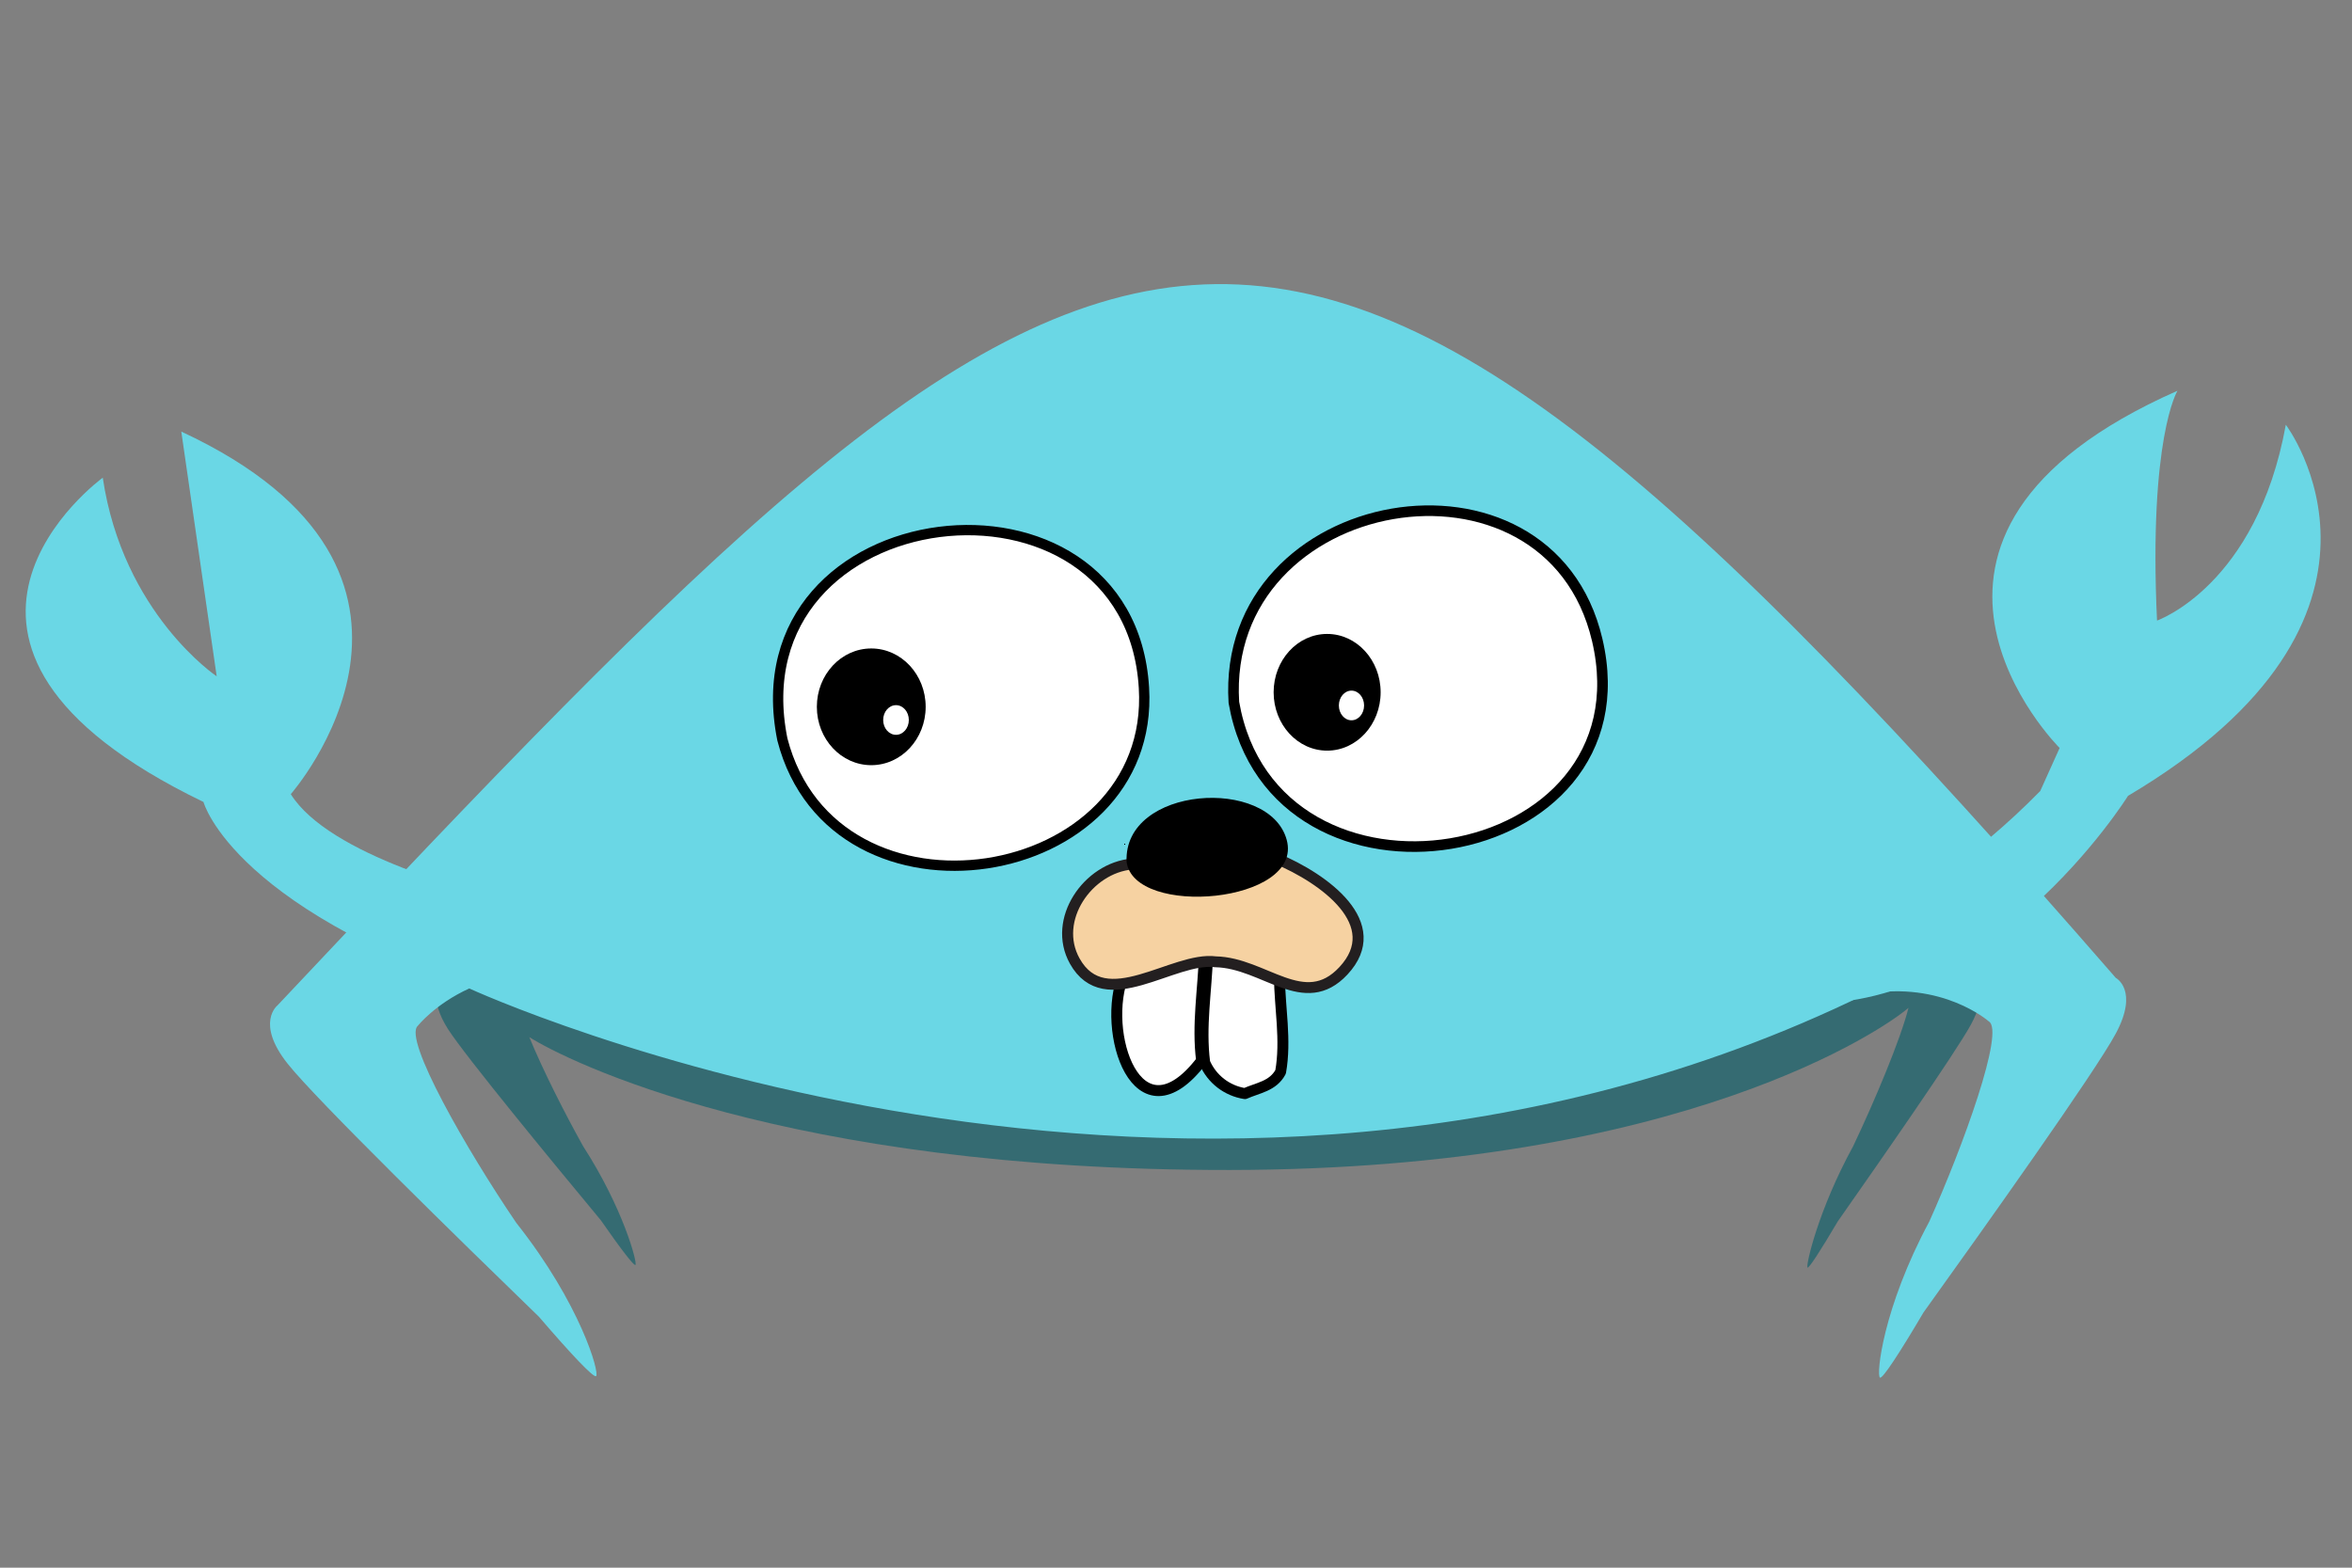 <?xml version="1.0" encoding="UTF-8" standalone="no"?>
<svg
   xmlns:serif="http://www.serif.com/"
   xmlns:dc="http://purl.org/dc/elements/1.1/"
   xmlns:cc="http://creativecommons.org/ns#"
   xmlns:rdf="http://www.w3.org/1999/02/22-rdf-syntax-ns#"
   xmlns:svg="http://www.w3.org/2000/svg"
   xmlns="http://www.w3.org/2000/svg"
   xmlns:sodipodi="http://sodipodi.sourceforge.net/DTD/sodipodi-0.dtd"
   xmlns:inkscape="http://www.inkscape.org/namespaces/inkscape"
   width="100%"
   height="100%"
   viewBox="0 0 1200 800"
   version="1.1"
   xml:space="preserve"
   style="fill-rule:evenodd;clip-rule:evenodd;stroke-linejoin:round;stroke-miterlimit:1.414;"
   id="svg935"
   sodipodi:docname="gorrisSmooth.svg"
   inkscape:version="1.0.1 (3bc2e813f5, 2020-09-07)"
   inkscape:export-filename="/media/federico/Elements/Imágenes/gorrisSmooth.png"
   inkscape:export-xdpi="96"
   inkscape:export-ydpi="96"><rect x="0" y="0" width="1200" height="800" fill="#808080" stroke="none"/><defs
   id="defs939" /><sodipodi:namedview
   pagecolor="#ffffff"
   bordercolor="#666666"
   borderopacity="1"
   objecttolerance="10"
   gridtolerance="10"
   guidetolerance="10"
   inkscape:pageopacity="0"
   inkscape:pageshadow="2"
   inkscape:window-width="1848"
   inkscape:window-height="1016"
   id="namedview937"
   showgrid="false"
   inkscape:zoom="1.1549411"
   inkscape:cx="398.24099"
   inkscape:cy="371.06932"
   inkscape:window-x="0"
   inkscape:window-y="0"
   inkscape:window-maximized="1"
   inkscape:current-layer="Layer-1"
   inkscape:document-rotation="0" />
    <g
   id="Layer-1"
   serif:id="Layer 1">
        <g
   transform="translate(1009.4,506.362)"
   id="g900"
   style="fill:#356b72;fill-opacity:1">
            <path
   d="m 0,-7.203 -12.072,-25.006 c 0.063,-0.947 0.111,-1.898 0.111,-2.853 0,-28.346 -29.478,-54.471 -79.069,-75.389 v 17.393 c -4.836,-1.919 -9.871,-3.787 -15.117,-5.593 v -8.108 c -70.874,-25.56 -176.383,-41.778 -294.241,-41.778 -102.973,0 -196.529,12.38 -265.791,32.554 v 28.246 h -0.002 v -34.188 c -70.96,22.55 -114.954,53.877 -114.954,88.515 0,5.46 1.101,10.838 3.217,16.113 l -7.228,12.867 c 0,0 -5.792,7.512 4.406,23.362 8.994,13.977 54.048,68.685 77.827,97.335 10.214,14.687 17.141,23.734 17.746,22.859 0.955,-1.386 -6.351,-28.961 -26.635,-60.423 -9.466,-16.895 -20.768,-39.283 -27.554,-55.819 18.942,11.99 130.23,68.029 357.232,67.801 231.994,-0.232 335.115,-72.851 346.433,-82.737 -3.955,15.889 -17.468,48.033 -28.245,70.638 -17.706,32.331 -24.12,60.478 -23.296,61.87 0.524,0.878 6.565,-8.441 15.476,-23.543 C -51.025,87.37 -11.739,30.974 -3.889,16.608 5.007,0.323 0,-7.203 0,-7.203"
   style="fill:#356b72;fill-rule:nonzero;fill-opacity:1"
   id="path898"
   inkscape:connector-curvature="0" />
        </g>
        <g
   transform="translate(1079.49,294.885)"
   id="g904"
   style="fill:#6ad7e5;fill-opacity:1">
            <path
   d="m 0,204.135 c -437.411,-502.796 -506.114,-444.654 -937.944,14.066 0,0 -11.296,8.851 5.147,29.654 14.5,18.351 88.951,91.096 128.271,129.205 16.606,19.348 27.984,31.329 29.172,30.293 1.876,-1.645 -7.972,-36.847 -40.682,-78.149 -25.216,-37.056 -57.941,-94.049 -50.267,-100.618 0,0 8.729,-11.081 26.242,-19.057 0.641,0.512 -0.662,-0.507 0,0 0,0 369.595,170.491 712.429,2.884 39.164,-7.025 62.873,13.955 62.873,13.955 8.176,4.74 -12.996,63.344 -30.407,102.137 -23.679,44.05 -27.151,78.422 -25.144,79.614 1.268,0.757 9.883,-12.353 22.172,-33.217 C -67.814,332.649 -10.492,252.1 0,232.534 11.895,210.352 0,204.135 0,204.135"
   style="fill:#6ad7e5;fill-opacity:1;fill-rule:nonzero"
   id="path902"
   inkscape:connector-curvature="0"
   sodipodi:nodetypes="ccccccccccccccsc" />
        </g>
        <g
   transform="translate(917.896,244.679)"
   id="g908">
            <path
   d="m 0,232.466 c 0,0 53.179,-2.466 123.032,-73.462 l 9.898,-21.979 c 0,0 -108.417,-107.848 60.118,-182.291 0,0 -14.755,24.112 -10.426,117.272 0,0 50.815,-17.649 65.714,-99.94 0,0 74.12,97.724 -80.502,189.377 0,0 -72.54,116.289 -174.805,105.15 z"
   style="fill:#6ad7e5;fill-opacity:1;fill-rule:nonzero"
   id="path906"
   inkscape:connector-curvature="0" />
        </g>
        
        
        
        
        
        <g
   transform="translate(269.796,270.778)"
   id="g932"
   style="fill:#6ad7e5;fill-opacity:1">
            <path
   d="m 0,190.741 c -0.667,0 -1.321,0.049 -1.973,0.101 -26.234,-5.971 -99.973,-25.185 -119.464,-56.363 0,0 99.227,-112.872 -55.86,-185.019 l 18.057,124.878 c 0,0 -47.809,-31.949 -58.126,-101.346 0,0 -116.423,84.494 51.384,165.474 0,0 15.22,57.187 161.349,102.815 l 0.107,-0.435 c 1.471,0.272 2.977,0.435 4.526,0.435 13.808,0 25.003,-11.312 25.003,-25.271 0,-13.956 -11.195,-25.269 -25.003,-25.269"
   style="fill:#6ad7e5;fill-opacity:1;fill-rule:nonzero"
   id="path930"
   inkscape:connector-curvature="0" />
        </g>
    <path
   inkscape:connector-curvature="0"
   style="clip-rule:evenodd;fill:#ffffff;fill-rule:evenodd;stroke:#000000;stroke-width:5.418;stroke-linecap:round"
   d="m 629.528,358.418 c 20.287,116.828 213.059,85.938 185.371,-31.889 -24.828,-105.659 -192.113,-76.413 -185.371,31.889"
   id="path1070" /><path
   inkscape:connector-curvature="0"
   style="clip-rule:evenodd;fill:#ffffff;fill-rule:evenodd;stroke:#000000;stroke-width:5.256;stroke-linecap:round"
   d="m 399.165,377.313 c 26.294,101.709 190.676,75.669 184.48,-26.355 -7.424,-122.19 -209.619,-98.613 -184.48,26.355"
   id="path1072" /><path
   inkscape:connector-curvature="0"
   style="clip-rule:evenodd;fill:#ffffff;fill-rule:evenodd;stroke:#000000;stroke-width:5.589;stroke-linecap:round"
   d="m 652.786,498.608 c 0.086,15.189 3.484,32.241 0.584,48.4 -3.914,7.328 -11.592,8.103 -18.211,11.065 -9.153,-1.422 -16.851,-7.376 -20.521,-15.858 -2.349,-18.443 0.876,-36.3 1.469,-54.751 z"
   id="path1074" /><g
   transform="matrix(1.872,0,0,1.854,243.608,183.815)"
   id="g1080"><ellipse
     cx="107.324"
     cy="95.404"
     rx="14.829"
     ry="16.062"
     id="ellipse1076"
     style="clip-rule:evenodd;fill-rule:evenodd" /><ellipse
     cx="114.069"
     cy="99.029"
     rx="3.496"
     ry="4.082"
     id="ellipse1078"
     style="clip-rule:evenodd;fill:#ffffff;fill-rule:evenodd" /></g><g
   transform="matrix(1.872,0,0,1.854,243.608,183.815)"
   id="g1086"><ellipse
     cx="231.571"
     cy="91.404"
     rx="14.582"
     ry="16.062"
     id="ellipse1082"
     style="clip-rule:evenodd;fill-rule:evenodd" /><ellipse
     cx="238.204"
     cy="95.029"
     rx="3.438"
     ry="4.082"
     id="ellipse1084"
     style="clip-rule:evenodd;fill:#ffffff;fill-rule:evenodd" /></g><path
   inkscape:connector-curvature="0"
   style="clip-rule:evenodd;fill:#ffffff;fill-rule:evenodd;stroke:#000000;stroke-width:5.589;stroke-linecap:round"
   d="m 573.462,496.954 c -12.111,29.076 6.754,87.218 39.614,44.333 -2.349,-18.443 0.876,-36.3 1.469,-54.751 z"
   id="path1088" /><g
   transform="matrix(1.872,0,0,1.854,243.608,183.815)"
   id="g1094"><path
     d="m 178.431,138.673 c -12.059,1.028 -21.916,15.366 -15.646,26.709 8.303,15.024 26.836,-1.329 38.379,0.203 13.285,0.272 24.17,14.047 34.84,2.49 11.867,-12.854 -5.109,-25.373 -18.377,-30.97 z"
     id="path1090"
     inkscape:connector-curvature="0"
     style="clip-rule:evenodd;fill:#f6d2a2;fill-rule:evenodd;stroke:#231f20;stroke-width:3;stroke-linecap:round" /><path
     d="m 176.913,138.045 c -0.893,-20.891 38.938,-23.503 43.642,-6.016 4.692,17.446 -41.681,21.498 -43.642,6.016 -1.565,-12.363 0,0 0,0 z"
     id="path1092"
     inkscape:connector-curvature="0"
     style="clip-rule:evenodd;fill-rule:evenodd" /></g></g>
</svg>
